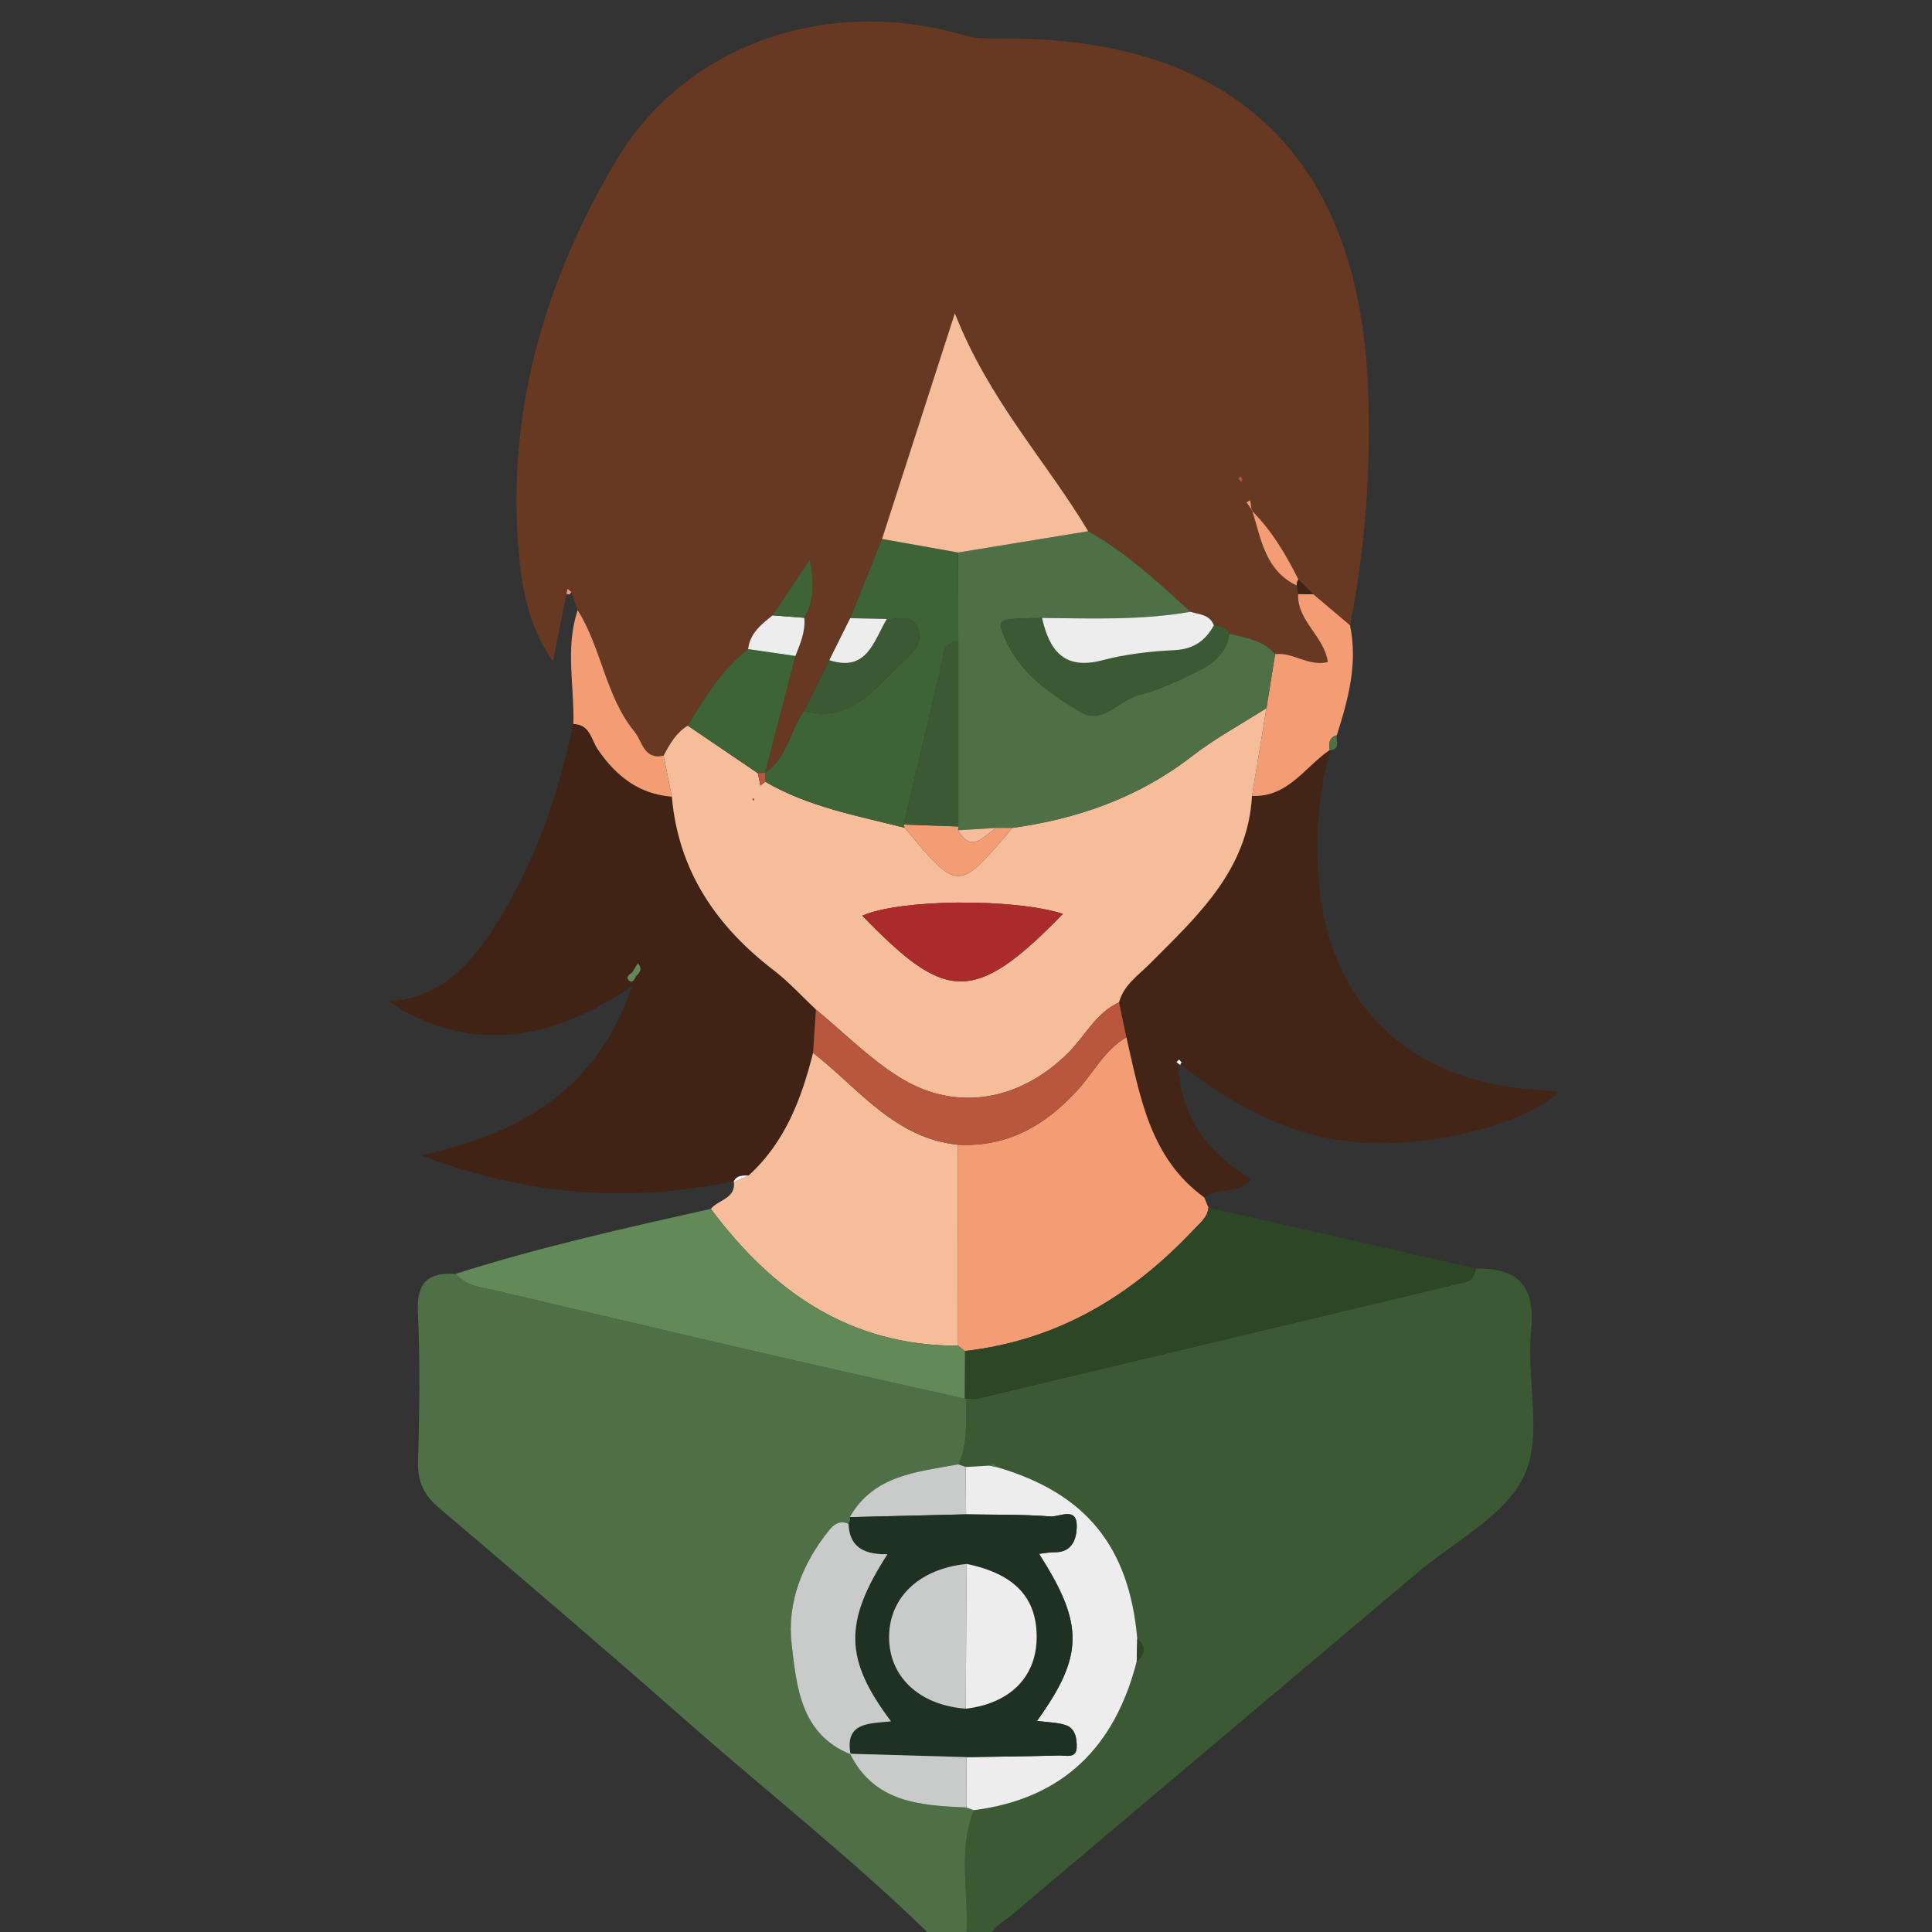 <?xml version="1.0" encoding="iso-8859-1"?>
<!-- Generator: Adobe Illustrator 23.0.3, SVG Export Plug-In . SVG Version: 6.00 Build 0)  -->
<svg version="1.1" id="Layer_1" xmlns="http://www.w3.org/2000/svg" xmlns:xlink="http://www.w3.org/1999/xlink" x="0px" y="0px"
	 viewBox="0 0 250 250" style="enable-background:new 0 0 250 250;" xml:space="preserve">
<rect x="0" y="0" width="250" height="250" fill="#333333" stroke="none"/>
<g>
	<g>
		<path style="fill:none;" d="M121,251c-40,0-80,0-120,0C1,169,1.027,87,0.904,5C0.899,1.576,1.576,0.899,5,0.904
			c80.666,0.124,161.333,0.124,242,0c3.424-0.005,4.101,0.672,4.096,4.096c-0.124,80.666-0.124,161.333,0,242
			c0.005,3.424-0.67,4.112-4.096,4.099C207.334,250.944,167.667,251,128,251c0.305-1.66,1.816-2.267,2.903-3.187
			c17.489-14.793,35.018-29.538,52.518-44.319c4.81-4.063,11.381-7.352,13.808-12.553c2.429-5.206,0.27-12.401,0.895-18.647
			c0.578-5.776-1.544-8.24-7.136-8.142c-11.536-2.629-23.072-5.258-34.609-7.887c-0.187-0.442-0.374-0.884-0.561-1.326
			c1.781-1.288,4.377-0.369,6.111-2.331c-5.244-3.242-9.056-7.429-9.52-15.116c7.702,6.024,15.37,9.956,24.437,10.401
			c9.151,0.45,20.895-2.606,24.9-6.664c-1.162-0.084-2.326-0.15-3.487-0.241c-16.847-1.322-27.036-11.982-27.748-28.862
			c-0.217-5.155,0.281-10.186,1.648-15.145l-0.086,0.095c1.482-0.094,0.738-1.23,0.908-1.939c1.482-4.634,2.742-9.294,1.709-14.229
			c2.021-10.162,2.733-20.411,2.323-30.769c-1.175-29.661-17.198-45.147-46.81-45.157c-1.809-0.001-3.714,0.09-5.413-0.41
			C107.216-0.597,88.681,5.6,79.616,20.969C70.601,36.254,65.619,52.93,67.08,70.973c0.406,5.019,1.281,10.062,4.468,14.606
			c0.641-3.188,1.196-5.953,1.752-8.719c0,0,0.403,0.074,0.403,0.074l0.225-0.343c0.275,0.793,0.549,1.586,0.823,2.375
			c-1.638,4.849-0.414,9.81-0.555,14.719c-1.994,9.325-5.065,18.253-10.249,26.311c-3.177,4.938-7.034,9.156-13.653,9.591
			c9.611,6.389,20.242,5.807,31.544-2.048c-4.541,13.347-14.264,19.108-27.352,21.959c13.784,5.236,26.969,6.197,40.474,3.354
			c0.303,2.27-2.003,2.369-2.976,3.576c-11.095,2.483-22.193,4.953-33.04,8.413c-3.488-0.223-5.052,1.052-4.87,4.893
			c0.307,6.467,0.203,12.963,0.025,19.44c-0.071,2.582,0.775,4.299,2.717,5.948c10.632,9.033,21.246,18.092,31.713,27.316
			C99.344,231.968,110.721,240.861,121,251z"/>
		<path style="fill:#3B5A33;" d="M190.987,164.152c5.592-0.097,7.713,2.366,7.136,8.142c-0.625,6.246,1.535,13.441-0.895,18.647
			c-2.427,5.201-8.999,8.491-13.808,12.553c-17.499,14.781-35.028,29.526-52.518,44.319c-1.087,0.919-2.598,1.527-2.903,3.187
			c-1,0-2,0-3,0c0.53-5.576-1.181-11.289,1.02-16.763c11.548-1.47,18.263-8.226,21.071-19.258c1.187-0.952,1.179-1.934,0.074-2.943
			c-1.067-11.972-6.685-18.835-18.168-22.194c-0.248-0.441-0.545-0.64-0.972-0.196c-1.026,0.06-2.052,0.119-3.078,0.179
			c-0.309-0.115-0.618-0.229-0.927-0.344c1.291-2.722,0.919-5.642,1.015-8.507c0.497,0.006,1.019,0.113,1.488,0.001
			c21.007-5.008,42.009-10.038,63.014-15.053C190.507,165.691,190.834,165.013,190.987,164.152z"/>
		<path style="fill:#4F7047;" d="M126.02,234.237c-2.201,5.475-0.49,11.187-1.02,16.763c-1.333,0-2.667,0-4,0
			c-10.279-10.139-21.656-19.032-32.471-28.562c-10.467-9.224-21.081-18.282-31.713-27.316c-1.941-1.65-2.788-3.366-2.717-5.948
			c0.177-6.477,0.281-12.973-0.025-19.44c-0.182-3.841,1.382-5.116,4.87-4.893c1.412,1.629,3.446,1.747,5.342,2.192
			c11.53,2.704,23.055,5.428,34.593,8.095c8.644,1.998,17.305,3.921,25.959,5.877l0.197-0.031c-0.096,2.865,0.275,5.785-1.016,8.507
			c-5.31,1-10.935,1.351-14.065,6.836c0.105,0.317,0.054,0.606-0.152,0.868c-1.108-0.486-1.856,0.001-2.542,0.857
			c-3.451,4.307-5.448,9.36-4.819,14.705c0.647,5.502,1.14,11.641,7.624,14.263l-0.074-0.075c3.158,6.342,9.087,6.684,15.051,6.951
			C125.368,234.003,125.694,234.12,126.02,234.237z"/>
		<path style="fill:#673922;" d="M74.752,78.969c-0.275-0.793-0.549-1.586-0.822-2.376c-0.162-0.13-0.326-0.264-0.49-0.397
			c-0.047,0.221-0.094,0.442-0.141,0.663c-0.556,2.766-1.111,5.531-1.752,8.719c-3.187-4.543-4.061-9.587-4.468-14.606
			c-1.46-18.043,3.521-34.719,12.537-50.004C88.681,5.6,107.216-0.597,124.791,4.572c1.699,0.5,3.604,0.409,5.413,0.41
			c29.612,0.011,45.635,15.497,46.81,45.157c0.41,10.358-0.302,20.607-2.323,30.768c-1.579-1.337-3.159-2.672-4.739-4.007
			c-0.644-0.634-1.288-1.269-1.932-1.903c-1.62-3.255-3.465-6.357-6.064-8.948c-0.059-0.435-0.119-0.87-0.179-1.304
			c-0.163,0.083-0.325,0.166-0.488,0.248c0.241,0.336,0.482,0.673,0.723,1.009c1.171,3.709,1.674,7.814,5.798,9.77
			c0.055,0.365,0.11,0.73,0.164,1.096c-0.145,3.499,3.382,5.446,3.845,8.799c-2.516,0.617-4.504-1.311-6.816-1.024
			c-1.553-1.84-3.824-2.076-5.942-2.655c-0.43-0.788-1.168-1.001-1.987-1.064c-0.526-1.417-1.885-1.399-3.026-1.757
			c-4.169-3.784-8.278-7.646-13.24-10.423c-5.443-9.109-12.846-16.94-17.253-28.21c-3.455,10.708-6.439,19.958-9.423,29.207
			c-1.373,3.417-2.746,6.834-4.119,10.251c-0.9,1.812-1.801,3.624-2.701,5.435c-1.089,2.193-2.177,4.385-3.266,6.578
			c-1.833,2.562-2.133,6.091-5.033,7.981c1.303-5.034,2.606-10.069,3.909-15.103c0.635-1.587,1.314-3.164,1.151-4.937
			c1.327-2.236,1.241-4.709,0.729-7.543c-1.613,2.41-3.226,4.82-4.838,7.23c-1.455,1.164-2.932,2.313-3.162,4.365
			c-3.426,2.652-5.599,6.292-7.809,9.903c-1.511,0.917-2.333,2.388-3.128,3.883c-2.562,0.575-2.732-1.84-3.759-3.094
			C78.336,90.08,77.868,83.902,74.752,78.969z M160.768,61.989c-0.077-0.119-0.155-0.238-0.232-0.358
			c-0.099,0.1-0.299,0.255-0.279,0.29c0.092,0.169,0.244,0.306,0.375,0.454C160.676,62.247,160.722,62.118,160.768,61.989z"/>
		<path style="fill:#402314;" d="M94.96,152.851c-13.505,2.843-26.691,1.882-40.474-3.354c13.089-2.851,22.812-8.612,27.352-21.959
			c-11.302,7.855-21.933,8.436-31.544,2.048c6.62-0.435,10.477-4.653,13.653-9.591c5.184-8.058,8.255-16.986,10.248-26.306
			c2.162,0.03,2.322,2.074,3.177,3.314c2.354,3.413,5.293,5.759,9.566,6.089c0.835,9.579,5.728,16.744,13.184,22.465
			c1.963,1.506,3.647,3.374,5.459,5.076c-0.124,1.869-0.248,3.739-0.371,5.608c-1.501,5.957-3.632,11.583-8.329,15.861
			c-0.767,0.037-1.607-0.089-1.961,0.874L94.96,152.851z M82.313,126.294c0.556-0.486,0.826-1.01,0.214-1.648
			c-0.238,0.395-0.475,0.791-0.711,1.187c-0.411,0.251-0.89,0.651-0.431,1.046C81.863,127.292,82.114,126.687,82.313,126.294z"/>
		<path style="fill:#422516;" d="M172.16,96.982c-1.367,4.959-1.866,9.99-1.648,15.145c0.712,16.88,10.901,27.54,27.748,28.862
			c1.162,0.091,2.325,0.157,3.487,0.241c-4.005,4.058-15.749,7.113-24.9,6.664c-9.067-0.446-16.735-4.377-24.437-10.401
			c0.463,7.687,4.275,11.874,9.52,15.116c-1.735,1.962-4.33,1.043-6.111,2.33c-7.049-5.112-8.282-13.05-10.067-20.72
			c-0.318-1.504-0.636-3.007-0.954-4.511c0.586-2.232,2.481-3.486,3.956-4.967c6.179-6.202,12.724-12.124,13.251-21.751
			C166.7,103.202,168.886,99.173,172.16,96.982z M152.886,137.473c-0.103-0.121-0.206-0.242-0.309-0.362
			c-0.115,0.109-0.23,0.219-0.345,0.328c0.158,0.123,0.316,0.247,0.473,0.37C152.766,137.697,152.826,137.585,152.886,137.473z"/>
		<path style="fill:#F49C74;" d="M145.752,134.219c1.785,7.67,3.018,15.608,10.067,20.72c0.186,0.442,0.373,0.884,0.556,1.327
			c-0.126,1.28-1.097,1.988-1.885,2.828c-8.083,8.62-17.689,14.365-29.624,15.727c-0.298-0.229-0.596-0.458-0.894-0.687
			c-0.008-8.668-0.016-17.336-0.023-26.005c6.4,0.329,11.291-2.465,15.502-7.089C141.531,138.754,142.961,135.846,145.752,134.219z"
			/>
		<path style="fill:#F5BD99;" d="M123.949,148.129c0.008,8.668,0.016,17.336,0.023,26.004c-13.951,0.039-23.997-6.977-31.988-17.705
			c0.973-1.207,3.28-1.306,2.976-3.576c0,0-0.04,0.125-0.04,0.124c0.654-0.291,1.307-0.583,1.961-0.874
			c4.698-4.278,6.829-9.904,8.329-15.861C111.076,140.803,115.726,147.281,123.949,148.129z"/>
		<path style="fill:#2D4625;" d="M124.866,174.82c11.935-1.361,21.541-7.107,29.624-15.727c0.788-0.84,1.759-1.549,1.885-2.828
			c11.539,2.628,23.076,5.257,34.612,7.887c-0.153,0.86-0.48,1.539-1.45,1.77c-21.005,5.016-42.007,10.045-63.014,15.053
			c-0.469,0.112-0.991,0.004-1.488-0.001c0,0-0.197,0.03-0.195,0.03C124.849,178.943,124.857,176.882,124.866,174.82z"/>
		<path style="fill:#638959;" d="M124.866,174.82c-0.008,2.061-0.017,4.123-0.026,6.184c-8.655-1.956-17.316-3.879-25.96-5.877
			c-11.538-2.667-23.064-5.39-34.593-8.095c-1.896-0.445-3.93-0.563-5.342-2.192c10.846-3.46,21.945-5.93,33.04-8.413
			c7.991,10.729,18.037,17.744,31.988,17.705C124.27,174.362,124.568,174.591,124.866,174.82z"/>
		<path style="fill:#F49C74;" d="M172.16,96.982c-3.274,2.191-5.46,6.221-10.156,6.009c0.624-3.786,1.249-7.572,1.873-11.358
			c0.376-2.331,0.751-4.662,1.127-6.992c2.312-0.284,4.3,1.644,6.816,1.027c-0.463-3.353-3.99-5.3-3.845-8.799
			c0.659,0.011,1.318,0.022,1.977,0.033c1.58,1.335,3.16,2.67,4.739,4.007c1.032,4.937-0.228,9.598-1.71,14.23
			c-1.049,0.297-1.04,1.089-0.907,1.94L172.16,96.982z"/>
		<path style="fill:#F49C74;" d="M86.938,103.091c-4.273-0.329-7.212-2.676-9.566-6.089c-0.855-1.24-1.015-3.283-3.177-3.314
			c0.142-4.914-1.082-9.875,0.556-14.724c3.117,4.937,3.586,11.115,7.358,15.723c1.027,1.254,1.196,3.669,3.759,3.094
			C86.225,99.552,86.581,101.322,86.938,103.091z"/>
		<path style="fill:#4F7047;" d="M172.074,97.076c-0.133-0.85-0.142-1.643,0.907-1.94C172.811,95.846,173.555,96.982,172.074,97.076
			z"/>
		<path style="fill:#F49C74;" d="M73.299,76.859c0.047-0.221,0.094-0.442,0.141-0.663c0.164,0.133,0.328,0.267,0.49,0.397
			c-0.002-0.003-0.227,0.34-0.227,0.34S73.299,76.859,73.299,76.859z"/>
		<path style="fill:#EDEDED;" d="M126.02,234.237c-0.326-0.117-0.652-0.234-0.978-0.35c0.011-2.172,0.021-4.344,0.032-6.516
			c3.982-0.063,7.965-0.098,11.945-0.213c0.864-0.025,2.249,0.441,2.302-1.015c0.039-1.075-0.129-2.477-1.417-2.907
			c-1.113-0.371-2.352-0.362-3.716-0.546c6.079-8.473,6.09-12.502,0.269-21.624c0.703-0.076,1.357-0.217,2.01-0.206
			c2.33,0.039,2.852-1.834,2.865-3.36c0.022-2.594-2.238-1.186-3.378-1.272c-3.633-0.275-7.293-0.207-10.942-0.271
			c-0.022-2.044-0.043-4.087-0.065-6.131c1.026-0.06,2.052-0.119,3.078-0.179c0.324,0.065,0.648,0.131,0.972,0.196
			c11.484,3.359,17.102,10.222,18.168,22.195c-0.025,0.981-0.049,1.962-0.074,2.943C144.283,226.011,137.567,232.767,126.02,234.237
			z"/>
		<path style="fill:#C9CBCB;" d="M124.947,189.824c0.022,2.044,0.043,4.087,0.065,6.131c-5.019,0.121-10.038,0.241-15.057,0.362
			c3.13-5.485,8.755-5.836,14.065-6.836C124.328,189.595,124.637,189.71,124.947,189.824z"/>
		<path style="fill:#2D4625;" d="M147.091,214.979c0.025-0.981,0.049-1.962,0.074-2.943
			C148.27,213.045,148.278,214.027,147.091,214.979z"/>
		<path style="fill:#4F7047;" d="M128.996,189.842c-0.324-0.065-0.648-0.131-0.972-0.196
			C128.452,189.201,128.749,189.4,128.996,189.842z"/>
		<path style="fill:#1F3122;" d="M109.954,196.317c5.019-0.121,10.038-0.241,15.057-0.362c3.649,0.064,7.309-0.005,10.942,0.271
			c1.139,0.086,3.4-1.322,3.378,1.272c-0.013,1.527-0.535,3.4-2.865,3.36c-0.652-0.011-1.307,0.13-2.01,0.206
			c5.821,9.122,5.81,13.152-0.269,21.624c1.364,0.183,2.604,0.174,3.716,0.546c1.288,0.43,1.455,1.832,1.417,2.907
			c-0.052,1.455-1.438,0.99-2.302,1.015c-3.98,0.116-7.963,0.15-11.945,0.213c-5.027-0.145-10.055-0.29-15.082-0.435
			c0,0,0.074,0.075,0.074,0.075c-0.801-4.225,2.497-3.966,5.232-4.268c-6.041-8.036-6.135-12.812-0.461-21.627
			c-2.819,0.053-4.934-0.777-5.033-3.93C110.009,196.923,110.059,196.634,109.954,196.317z M125.081,202.373
			c-6.072,0.618-9.974,4.263-10.032,9.372c-0.058,5.192,3.876,8.905,9.918,9.361c5.643-0.662,9.053-4.008,9.171-8.997
			C134.264,206.8,131.341,203.658,125.081,202.373z"/>
		<path style="fill:#C9CBCB;" d="M109.803,197.186c0.099,3.153,2.215,3.983,5.033,3.93c-5.674,8.815-5.58,13.591,0.461,21.627
			c-2.736,0.302-6.034,0.043-5.232,4.268c-6.484-2.623-6.977-8.761-7.624-14.263c-0.629-5.345,1.368-10.398,4.819-14.705
			C107.946,197.187,108.694,196.7,109.803,197.186z"/>
		<path style="fill:#C9CBCB;" d="M109.991,226.936c5.027,0.145,10.055,0.29,15.082,0.435c-0.011,2.172-0.021,4.344-0.032,6.516
			C119.078,233.62,113.149,233.277,109.991,226.936z"/>
		<path style="fill:#F5BD99;" d="M86.938,103.091c-0.357-1.77-0.713-3.54-1.07-5.309c0.794-1.494,1.617-2.965,3.128-3.883
			c3.023,2.052,6.046,4.104,9.069,6.156c0.109,0.532,0.218,1.065,0.327,1.597c0.21-0.166,0.421-0.331,0.631-0.497
			c5.591,3.266,11.886,4.396,18.041,5.953c6.923,8.328,6.923,8.328,13.918,0.025c8.52-1.184,16.371-3.943,23.273-9.29
			c3.007-2.33,6.404-4.157,9.623-6.212c-0.624,3.786-1.249,7.572-1.873,11.358c-0.526,9.627-7.071,15.549-13.25,21.751
			c-1.475,1.48-3.37,2.735-3.956,4.968c-3.018,1.376-4.416,4.401-6.632,6.59c-6.237,6.165-14.487,7.67-21.805,3.09
			c-3.894-2.438-7.205-5.807-10.78-8.756c-1.812-1.702-3.497-3.57-5.459-5.076C92.666,119.836,87.773,112.67,86.938,103.091z
			 M137.543,118.247c-6.63-2.077-21.225-1.873-25.957,0.242C122.226,129.461,125.892,130.268,137.543,118.247z M97.323,103.415
			l0.225,0.191l0.047-0.305L97.323,103.415z"/>
		<path style="fill:#4F7047;" d="M163.877,91.632c-3.22,2.055-6.616,3.883-9.623,6.212c-6.902,5.347-14.753,8.106-23.273,9.29
			c-0.671-0.003-1.343-0.005-2.014-0.007c-1.664,0.104-3.327,0.207-4.991,0.311l0.033-0.492c0-7.983-0.001-15.967-0.001-23.95
			c-0.01-3.834-0.019-7.669-0.029-11.503c5.61-0.917,11.221-1.835,16.831-2.752c4.961,2.779,9.069,6.64,13.238,10.425
			c-6.37,1.111-12.795,0.859-19.213,0.796c-5.883,0.106-5.856,0.094-4.851,2.508c1.893,4.545,5.726,7.177,9.675,9.583
			c3.073,1.872,5.083-1.464,7.679-2.105c2.7-0.667,5.285-1.926,7.801-3.169c1.949-0.963,3.63-2.366,3.923-4.791
			c2.117,0.579,4.389,0.815,5.942,2.655C164.629,86.97,164.253,89.301,163.877,91.632z"/>
		<path style="fill:#3E6336;" d="M123.98,71.493c0.01,3.834,0.019,7.669,0.029,11.503c-2.137,0.123-1.902,1.873-2.226,3.243
			c-1.613,6.819-3.228,13.638-4.842,20.457l0.123,0.414c-6.155-1.557-12.451-2.687-18.042-5.953
			c-0.001-0.392-0.002-0.784-0.003-1.176l-0.004,0.004c2.9-1.889,3.2-5.419,5.033-7.981c6.275,1.646,9.273-3.215,13.008-6.58
			c1.248-1.124,2.472-2.431,1.648-4.271c-0.807-1.804-2.56-0.94-3.948-1.056c-1.58-0.035-3.16-0.07-4.741-0.105
			c1.373-3.417,2.746-6.834,4.119-10.251C117.416,70.324,120.698,70.908,123.98,71.493z"/>
		<path style="fill:#F5BD99;" d="M123.98,71.493c-3.282-0.584-6.564-1.169-9.845-1.753c2.984-9.249,5.968-18.499,9.423-29.207
			c4.407,11.27,11.81,19.101,17.253,28.21C135.2,69.658,129.59,70.576,123.98,71.493z"/>
		<path style="fill:#3B5A33;" d="M159.062,81.987c-0.292,2.425-1.974,3.828-3.923,4.791c-2.516,1.243-5.101,2.501-7.801,3.169
			c-2.595,0.642-4.605,3.978-7.679,2.105c-3.949-2.406-7.783-5.037-9.675-9.583c-1.005-2.413-1.032-2.402,4.851-2.508
			c0.951,4.187,2.831,6.79,7.826,5.473c3.012-0.794,6.184-1.154,9.304-1.303c2.468-0.118,3.995-1.202,5.109-3.209
			C157.894,80.986,158.632,81.199,159.062,81.987z"/>
		<path style="fill:#3E6336;" d="M98.064,100.056c-3.023-2.052-6.046-4.104-9.069-6.156c2.209-3.611,4.383-7.251,7.809-9.903
			c2.04,0.295,4.08,0.59,6.12,0.885c-1.303,5.034-2.606,10.069-3.909,15.103c0,0,0.004-0.004,0.003-0.004
			C98.701,100.011,98.383,100.036,98.064,100.056z"/>
		<path style="fill:#EDEDED;" d="M157.075,80.923c-1.114,2.007-2.64,3.09-5.109,3.209c-3.12,0.149-6.293,0.509-9.304,1.303
			c-4.994,1.317-6.874-1.286-7.826-5.473c6.417,0.063,12.842,0.315,19.212-0.796C155.19,79.524,156.549,79.506,157.075,80.923z"/>
		<path style="fill:#3B5A33;" d="M114.756,80.096c1.388,0.116,3.14-0.747,3.948,1.056c0.824,1.84-0.399,3.147-1.648,4.271
			c-3.736,3.365-6.734,8.226-13.008,6.58c1.089-2.192,2.178-4.385,3.266-6.577C112.209,87.02,113.044,82.946,114.756,80.096z"/>
		<path style="fill:#EDEDED;" d="M114.756,80.096c-1.712,2.85-2.547,6.924-7.442,5.331c0.901-1.812,1.801-3.624,2.701-5.436
			C111.596,80.026,113.176,80.061,114.756,80.096z"/>
		<path style="fill:#EDEDED;" d="M102.925,84.881c-2.04-0.295-4.079-0.59-6.12-0.885c0.23-2.052,1.706-3.201,3.162-4.365
			c1.37,0.104,2.74,0.209,4.11,0.313C104.239,81.718,103.559,83.294,102.925,84.881z"/>
		<path style="fill:#3E6336;" d="M104.076,79.945c-1.37-0.104-2.74-0.209-4.11-0.313c1.613-2.41,3.225-4.82,4.838-7.23
			C105.317,75.235,105.403,77.709,104.076,79.945z"/>
		<path style="fill:#F49C74;" d="M161.956,66.049c2.599,2.591,4.445,5.693,6.064,8.948c-0.173,0.23-0.243,0.489-0.21,0.775
			c-4.124-1.956-4.627-6.061-5.798-9.77L161.956,66.049z"/>
		<path style="fill:#402314;" d="M167.81,75.772c-0.033-0.286,0.037-0.544,0.21-0.775c0.644,0.634,1.288,1.269,1.932,1.903
			c-0.659-0.011-1.318-0.022-1.977-0.033C167.92,76.502,167.865,76.137,167.81,75.772z"/>
		<path style="fill:#F49C74;" d="M162.012,66.002c-0.241-0.336-0.482-0.673-0.723-1.009c0.163-0.083,0.325-0.166,0.488-0.248
			c0.06,0.435,0.12,0.869,0.179,1.304C161.956,66.049,162.012,66.002,162.012,66.002z"/>
		<path style="fill:#B8563E;" d="M160.768,61.989c-0.046,0.129-0.091,0.258-0.137,0.387c-0.131-0.148-0.283-0.285-0.375-0.454
			c-0.019-0.035,0.181-0.191,0.279-0.29C160.613,61.751,160.69,61.87,160.768,61.989z"/>
		<path style="fill:#B8563E;" d="M105.581,130.633c3.574,2.949,6.885,6.319,10.78,8.756c7.318,4.58,15.568,3.075,21.805-3.09
			c2.215-2.19,3.614-5.215,6.632-6.59c0.318,1.502,0.636,3.006,0.955,4.509c-2.791,1.627-4.221,4.536-6.302,6.821
			c-4.21,4.624-9.101,7.418-15.502,7.089c-8.223-0.847-12.873-7.326-18.739-11.888C105.334,134.371,105.458,132.502,105.581,130.633
			z"/>
		<path style="fill:#638959;" d="M81.814,125.832c0.238-0.395,0.475-0.791,0.713-1.186c0.612,0.638,0.342,1.162-0.214,1.648
			C82.146,126.141,81.979,125.987,81.814,125.832z"/>
		<path style="fill:#FEFEFE;" d="M96.881,152.102c-0.654,0.291-1.307,0.582-1.961,0.874
			C95.274,152.013,96.114,152.139,96.881,152.102z"/>
		<path style="fill:#638959;" d="M82.313,126.294c-0.199,0.393-0.449,0.998-0.928,0.585c-0.459-0.395,0.021-0.795,0.431-1.047
			C81.979,125.987,82.146,126.141,82.313,126.294z"/>
		<path style="fill:#FEFEFE;" d="M152.886,137.473c-0.06,0.112-0.121,0.224-0.181,0.336c-0.158-0.123-0.316-0.247-0.473-0.37
			c0.115-0.109,0.23-0.219,0.345-0.328C152.68,137.232,152.783,137.352,152.886,137.473z"/>
		<path style="fill:#C9CBCB;" d="M124.967,221.105c-6.043-0.456-9.977-4.169-9.918-9.361c0.058-5.109,3.959-8.754,10.032-9.371
			C125.043,208.617,125.005,214.861,124.967,221.105z"/>
		<path style="fill:#EDEDED;" d="M124.967,221.105c0.038-6.244,0.075-12.488,0.113-18.732c6.26,1.285,9.184,4.427,9.058,9.735
			C134.02,217.098,130.61,220.443,124.967,221.105z"/>
		<path style="fill:#AB2A2B;" d="M137.543,118.247c-11.651,12.021-15.317,11.213-25.957,0.242
			C116.319,116.374,130.913,116.17,137.543,118.247z"/>
		<path style="fill:#F49C74;" d="M128.967,107.127c0.671,0.002,1.343,0.005,2.014,0.007c-6.995,8.303-6.995,8.303-13.918-0.025
			c0,0-0.123-0.414-0.123-0.414c2.356,0.084,4.713,0.167,7.069,0.251c0,0-0.033,0.492-0.033,0.491
			C125.844,110.626,127.349,107.971,128.967,107.127z"/>
		<path style="fill:#B8563E;" d="M98.064,100.056c0.318-0.02,0.636-0.045,0.954-0.076c0.001,0.392,0.002,0.784,0.003,1.176
			c-0.21,0.166-0.42,0.331-0.631,0.497C98.282,101.121,98.173,100.588,98.064,100.056z"/>
		<polygon style="fill:#B8563E;" points="97.323,103.415 97.595,103.301 97.548,103.606 		"/>
		<path style="fill:#3B5A33;" d="M124.009,106.946c-2.356-0.084-4.713-0.167-7.069-0.251c1.614-6.819,3.229-13.638,4.842-20.457
			c0.324-1.369,0.088-3.119,2.226-3.243C124.009,90.98,124.009,98.963,124.009,106.946z"/>
		<path style="fill:#F5BD99;" d="M128.967,107.127c-1.618,0.844-3.123,3.498-4.991,0.311
			C125.64,107.334,127.304,107.231,128.967,107.127z"/>
	</g>
</g>
</svg>
